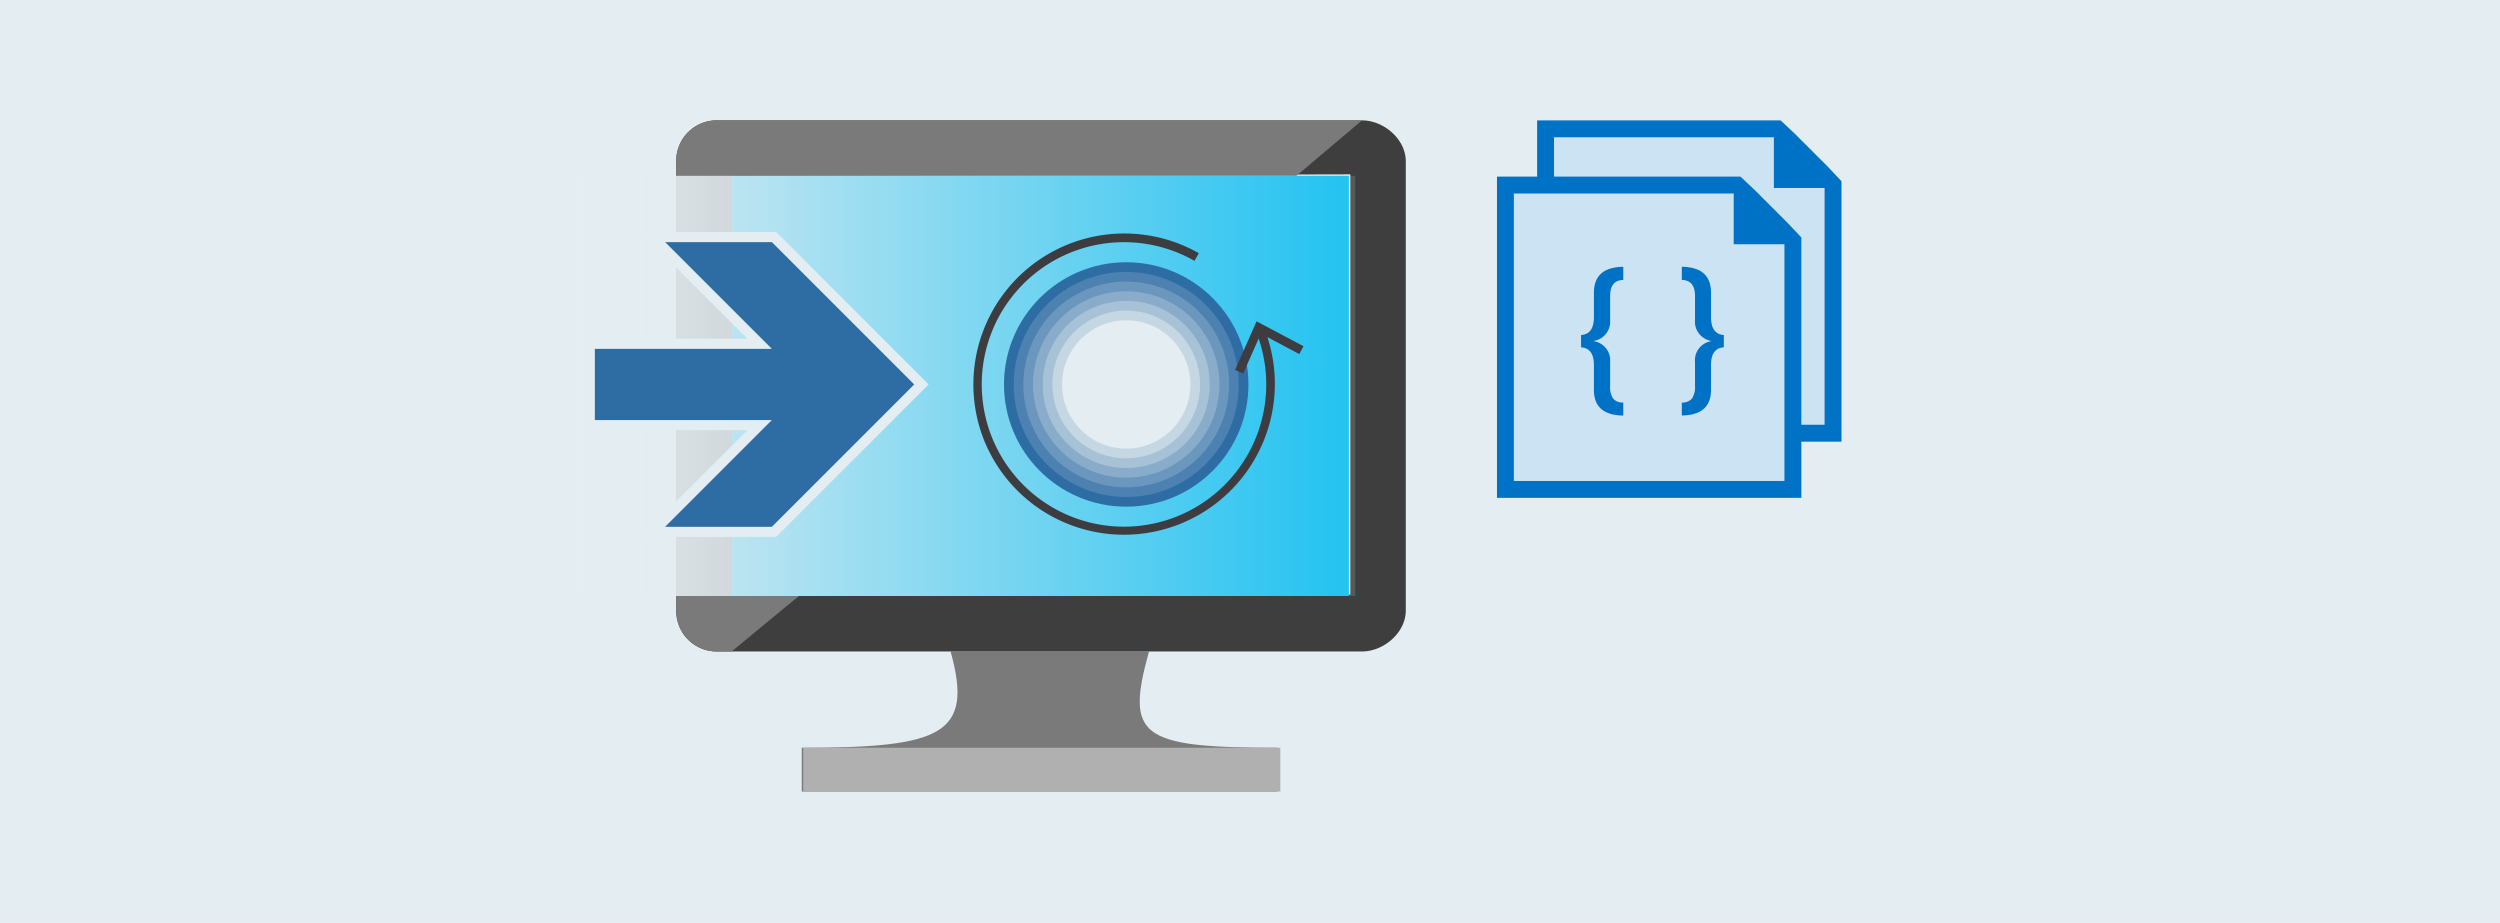 <svg xmlns="http://www.w3.org/2000/svg" xmlns:xlink="http://www.w3.org/1999/xlink" viewBox="0 0 298 110">
  <defs>
    <linearGradient id="linear-gradient" x1="20.847" y1="46.001" x2="114.786" y2="46.001" gradientTransform="translate(46.767)" gradientUnits="userSpaceOnUse">
      <stop offset="0" stop-color="#e4edf1"/>
      <stop offset="0.996" stop-color="#e4edf1" stop-opacity="0.15"/>
    </linearGradient>
  </defs>
  <title>3 - install-or-upgrade</title>
  <g id="background_blue" data-name="background blue">
    <rect width="298" height="110" fill="#e4edf1"/>
  </g>
  <g id="Shapes">
    <g>
      <polygon points="217.895 19.891 213.964 15.961 212.251 14.349 212.049 14.349 183.225 14.349 183.225 52.646 219.507 52.646 219.507 21.806 219.507 21.605 217.895 19.891" fill="#0072c6"/>
      <polygon points="211.445 16.364 185.24 16.364 185.24 50.631 217.491 50.631 217.491 22.411 211.445 22.411 211.445 16.364" fill="#fff" opacity="0.8" style="isolation: isolate"/>
      <polygon points="213.108 26.593 209.177 22.663 207.464 21.051 207.262 21.051 178.438 21.051 178.438 59.349 214.72 59.349 214.72 28.508 214.72 28.307 213.108 26.593" fill="#0072c6"/>
      <polygon points="206.658 23.066 180.453 23.066 180.453 57.333 212.704 57.333 212.704 29.113 206.658 29.113 206.658 23.066" fill="#fff" opacity="0.8" style="isolation: isolate"/>
      <path d="M193.493,49.535q-3.5-.04-3.5-3.064V43.5q0-1.995-1.532-2.095V39.934q1.533-.1,1.532-2.136V34.907q0-3.064,3.5-3.1v1.561q-1.566.041-1.566,1.925v2.842a2.332,2.332,0,0,1-1.958,2.507v.031a2.3,2.3,0,0,1,1.958,2.489V45.97a2.584,2.584,0,0,0,.35,1.532,1.484,1.484,0,0,0,1.216.479Z" fill="#0072c6"/>
      <path d="M205.48,41.4q-1.527.1-1.526,2.095v2.968q0,3.023-3.484,3.064V47.983a1.5,1.5,0,0,0,1.216-.479,2.542,2.542,0,0,0,.359-1.532V43.157a2.3,2.3,0,0,1,1.938-2.489v-.031a2.327,2.327,0,0,1-1.938-2.507V35.289q0-1.884-1.575-1.925V31.8q3.483.04,3.484,3.1V37.8q0,2.036,1.526,2.136Z" fill="#0072c6"/>
    </g>
    <g>
      <path d="M136.96,77.653H113.308c2.783,9.913-1.043,11.478-17.739,11.478v5.218h56.7V89.131C135.743,89.131,134.178,87.74,136.96,77.653Z" fill="#7a7a7a"/>
      <path d="M162.352,14.349H85.308a4.825,4.825,0,0,0-4.7,4.869V72.783a4.826,4.826,0,0,0,4.7,4.87h77.044c2.608,0,5.217-2.261,5.217-4.87V19.218C167.569,16.609,164.96,14.349,162.352,14.349Zm-1.392,6.608V70.87H87.221V20.957l73.739-.174Z" fill="#3e3e3e"/>
      <polygon points="160.786 20.957 160.786 71.044 87.221 71.044 87.221 20.957 160.96 20.957 160.786 20.957" fill="#00bbf1"/>
      <path d="M87.221,71.044h0V20.957h67.305l7.826-6.608H85.308a4.825,4.825,0,0,0-4.7,4.869V72.783a4.826,4.826,0,0,0,4.7,4.87h1.913l8-6.609Z" fill="#7a7a7a"/>
      <polygon points="87.221 71.044 87.221 71.044 87.221 20.957 154.526 20.957 154.526 20.957 87.221 20.957 87.221 71.044" fill="#59b4d9"/>
      <rect x="95.743" y="89.131" width="56.87" height="5.217" fill="#b0b0b0"/>
    </g>
    <rect x="67.614" y="20.957" width="93.939" height="50.087" fill="url(#linear-gradient)"/>
    <g>
      <polygon points="76.354 64.005 89.076 51.283 69.692 51.283 69.692 40.371 89.076 40.371 76.354 27.648 92.512 27.648 110.692 45.827 92.512 64.005 76.354 64.005" fill="#e4edf1"/>
      <polygon points="92.01 41.586 70.906 41.586 70.906 50.068 92.01 50.068 79.287 62.791 92.01 62.791 108.973 45.827 92.01 28.863 79.287 28.863 92.01 41.586" fill="#2e6ca4"/>
    </g>
    <g>
      <g>
        <circle cx="134.245" cy="45.827" r="14.568" fill="#2e6ca4"/>
        <circle cx="134.245" cy="45.827" r="13.415" fill="#4c81b1"/>
        <circle cx="134.245" cy="45.827" r="12.262" fill="#6b97be"/>
        <circle cx="134.245" cy="45.827" r="11.108" fill="#89accb"/>
        <circle cx="134.245" cy="45.827" r="9.955" fill="#a7c2d7"/>
        <circle cx="134.245" cy="45.827" r="8.802" fill="#c6d7e4"/>
        <circle cx="134.245" cy="45.827" r="7.649" fill="#e4edf1"/>
      </g>
      <path d="M117.313,52.5A17.991,17.991,0,0,1,142.9,30.177l-.52.917a16.956,16.956,0,1,0,7.65,9.261l-1.837,4.161-.969-.425,2.561-5.788,5.591,2.967-.5.935-3.8-2.019A17.98,17.98,0,0,1,117.313,52.5Z" fill="#3c3c41"/>
    </g>
  </g>
</svg>
